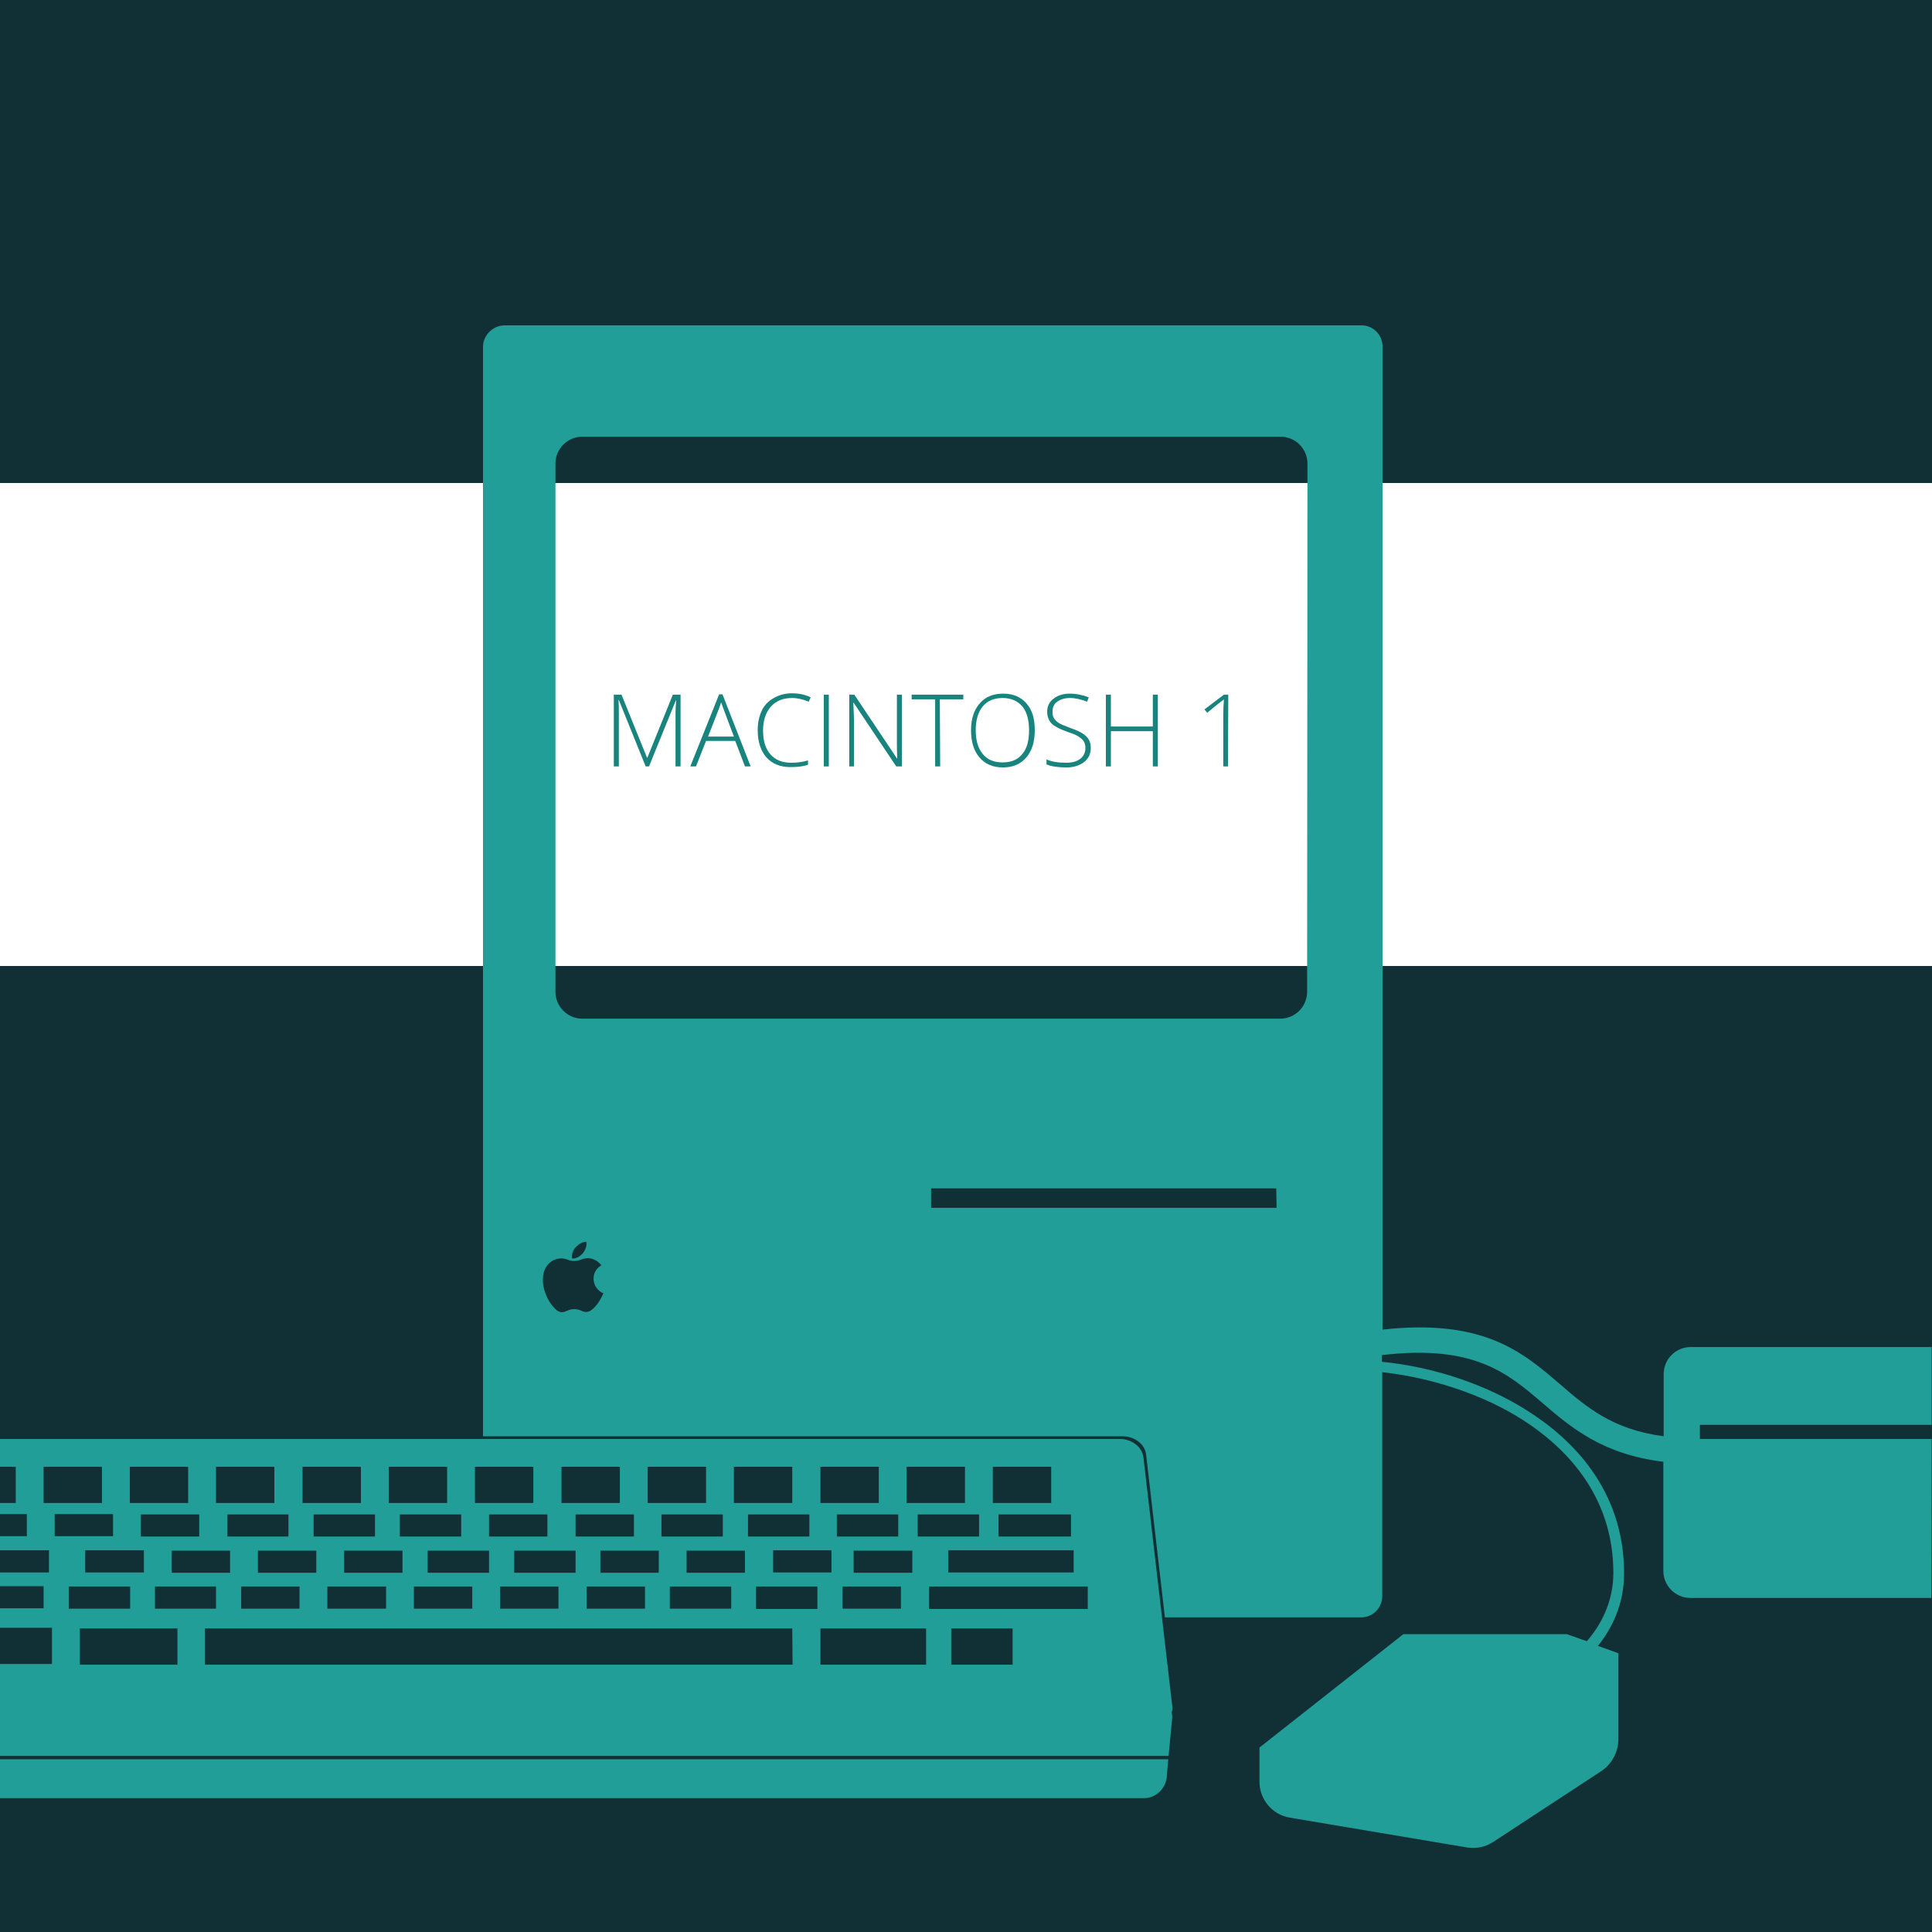 <?xml version="1.0" encoding="utf-8"?>
<!-- Generator: Adobe Illustrator 18.0.0, SVG Export Plug-In . SVG Version: 6.00 Build 0)  -->
<!DOCTYPE svg PUBLIC "-//W3C//DTD SVG 1.1//EN" "http://www.w3.org/Graphics/SVG/1.1/DTD/svg11.dtd">
<svg version="1.1" id="Warstwa_1" xmlns="http://www.w3.org/2000/svg" xmlns:xlink="http://www.w3.org/1999/xlink" x="0px" y="0px"
	 width="576px" height="576px" viewBox="0 0 576 576" enable-background="new 0 0 576 576" xml:space="preserve">
<rect fill="#113036" width="576" height="576"/>
<rect y="144" fill="#FFFFFF" width="576" height="144"/>
<path fill="#19837E" d="M192.5,228.5l-8-19.8h-0.1c0.1,1.2,0.1,2.5,0.1,3.7v16.1H183v-21.4h2.3l7.6,18.8h0.1l7.6-18.8h2.3v21.4h-1.5
	v-16.2c0-1.1,0.1-2.3,0.2-3.5h-0.1l-8,19.7H192.5z"/>
<path fill="#19837E" d="M219.2,220.9h-8.7l-3,7.6h-1.7l8.6-21.5h1l8.4,21.5h-1.7L219.2,220.9z M211.1,219.6h7.7l-2.9-7.7
	c-0.2-0.6-0.5-1.4-0.9-2.5c-0.3,0.9-0.6,1.8-0.9,2.5L211.1,219.6z"/>
<path fill="#19837E" d="M236.1,208.1c-2.7,0-4.8,0.9-6.3,2.6s-2.3,4.1-2.3,7.1c0,3.1,0.7,5.4,2.2,7.1s3.5,2.5,6.2,2.5
	c1.8,0,3.4-0.2,5-0.7v1.3c-1.4,0.5-3.2,0.7-5.3,0.7c-3,0-5.4-1-7.1-2.9c-1.7-1.9-2.6-4.7-2.6-8.1c0-2.2,0.4-4.1,1.2-5.8
	c0.8-1.7,2-2.9,3.6-3.8s3.3-1.4,5.4-1.4s4,0.4,5.6,1.2l-0.6,1.3C239.4,208.5,237.8,208.1,236.1,208.1z"/>
<path fill="#19837E" d="M245.6,228.5v-21.4h1.5v21.4H245.6z"/>
<path fill="#19837E" d="M268.7,228.5h-1.5l-12.7-19h-0.1c0.1,2.3,0.2,4,0.2,5.1v13.9h-1.4v-21.4h1.5l12.7,19h0.1
	c-0.1-1.8-0.1-3.4-0.1-5v-14h1.5v21.4H268.7z"/>
<path fill="#19837E" d="M280.3,228.5h-1.5v-20h-7v-1.4h15.4v1.4h-7L280.3,228.5L280.3,228.5z"/>
<path fill="#19837E" d="M308.5,217.7c0,3.4-0.8,6.1-2.5,8.1s-4,3-7,3s-5.3-1-7-3s-2.5-4.7-2.5-8.1c0-3.4,0.9-6.1,2.6-8
	c1.7-2,4.1-2.9,7-2.9c3,0,5.3,1,7,3S308.5,214.3,308.5,217.7z M290.9,217.7c0,3.1,0.7,5.4,2.1,7.1s3.3,2.5,5.9,2.5
	c2.6,0,4.5-0.8,5.9-2.5s2-4,2-7.1c0-3.1-0.7-5.5-2-7.1c-1.4-1.6-3.3-2.5-5.9-2.5c-2.5,0-4.5,0.8-5.9,2.5
	C291.6,212.3,290.9,214.7,290.9,217.7z"/>
<path fill="#19837E" d="M325.2,223c0,1.8-0.7,3.2-2,4.2s-3.1,1.6-5.2,1.6c-2.6,0-4.6-0.3-6-0.9v-1.5c1.5,0.7,3.5,1,5.9,1
	c1.8,0,3.2-0.4,4.2-1.2s1.5-1.9,1.5-3.2c0-0.8-0.2-1.5-0.5-2s-0.9-1-1.7-1.5s-1.9-0.9-3.4-1.4c-2.2-0.8-3.7-1.6-4.5-2.4
	c-0.8-0.9-1.3-2-1.3-3.5c0-1.6,0.6-2.9,1.9-3.9c1.3-1,2.9-1.5,4.8-1.5c2,0,3.9,0.4,5.7,1.1l-0.5,1.3c-1.8-0.7-3.5-1.1-5.1-1.1
	s-2.8,0.4-3.8,1.1c-1,0.7-1.4,1.7-1.4,3c0,0.8,0.1,1.4,0.4,1.9s0.8,1,1.4,1.4c0.6,0.4,1.8,0.9,3.4,1.5c1.7,0.6,2.9,1.1,3.8,1.7
	c0.9,0.6,1.5,1.2,1.8,1.8C325,221.1,325.2,222,325.2,223z"/>
<path fill="#19837E" d="M345.2,228.5h-1.5V218h-12.5v10.5h-1.5v-21.4h1.5v9.5h12.5v-9.5h1.5V228.5z"/>
<path fill="#19837E" d="M366.1,228.5h-1.4v-15.6c0-1.4,0.1-2.9,0.2-4.4c-0.1,0.1-0.3,0.3-0.5,0.4c-0.2,0.1-1.7,1.3-4.5,3.6l-0.8-1
	l5.8-4.4h1.3L366.1,228.5L366.1,228.5z"/>
<path fill="#219E97" d="M349.5,508.7l-8.6-74.2c-0.4-3.1-3.4-5.5-7.1-5.5H0v8.3h4.7v10.8H0v3.3h8v6.6H0v4.2h14.6v6.6H0v4.1h13v6.6H0
	v5.8h15.5v10.8H0v27.4h348.4l1.1-11.5c0-0.5-0.1-1-0.2-1.5C349.5,510.1,349.6,509.4,349.5,508.7z M320.1,462.2v6.6h-37.4v-6.6H320.1
	z M319.3,458.1h-21.6v-6.6h21.6V458.1z M296,437.3h17.4v10.8H296V437.3z M291.9,458.1h-18.3v-6.6h18.3V458.1z M270.3,437.3h17.4
	v10.8h-17.4V437.3z M254.5,468.9v-6.6H272v6.6H254.5z M268.6,473v6.6h-17.4V473H268.6z M267.8,458.1h-18.3v-6.6h18.3V458.1z
	 M244.6,437.3H262v10.8h-17.4V437.3z M247.9,462.2v6.6h-17.4v-6.6H247.9z M241.3,458.1H223v-6.6h18.3V458.1z M218.8,437.3h17.4v10.8
	h-17.4V437.3z M204.7,468.9v-6.6h17.4v6.6H204.7z M218,473v6.6h-18.3V473H218z M215.5,458.1h-18.3v-6.6h18.3V458.1z M193.1,437.3
	h17.4v10.8h-17.4V437.3z M179,468.9v-6.6h17.4v6.6H179z M192.3,473v6.6h-17.4V473H192.3z M189,458.1h-17.4v-6.6H189V458.1z
	 M167.4,437.3h17.4v10.8h-17.4V437.3z M153.3,468.9v-6.6h18.3v6.6H153.3z M166.5,473v6.6h-17.4V473H166.5z M163.2,458.1h-17.4v-6.6
	h17.4V458.1z M141.6,437.3H159v10.8h-17.4V437.3z M127.5,468.9v-6.6h18.3v6.6H127.5z M140.8,473v6.6h-17.4V473H140.8z M137.5,458.1
	h-18.3v-6.6h18.3V458.1z M102.6,468.9v-6.6H120v6.6H102.6z M115.1,473v6.6H97.6V473H115.1z M115.9,437.3h17.4v10.8h-17.4V437.3z
	 M111.8,458.1H93.5v-6.6h18.3V458.1z M76.9,468.9v-6.6h17.4v6.6H76.9z M89.3,473v6.6H71.9V473H89.3z M90.2,437.3h17.4v10.8H90.2
	V437.3z M86,458.1H67.8v-6.6H86V458.1z M51.2,468.9v-6.6h17.4v6.6H51.2z M64.4,473v6.6H46.2V473H64.4z M64.4,437.3h17.4v10.8H64.4
	V437.3z M59.5,458.1H42v-6.6h17.4v6.6H59.5z M42.9,462.2v6.6H25.4v-6.6H42.9z M38.7,437.3h17.4v10.8H38.7V437.3z M13,448.1v-10.8
	h17.4v10.8H13z M16.3,451.4h17.4v6.6H16.3V451.4z M20.5,473h18.3v6.6H20.5V473z M52.8,496.3h-29v-10.8h29.1v10.8H52.8z M236.3,496.3
	H61.1v-10.8h175.1L236.3,496.3L236.3,496.3z M243.7,479.7h-18.3V473h18.3V479.7z M276.1,496.3h-31.5v-10.8h31.5V496.3z M301.9,496.3
	h-18.3v-10.8h18.3V496.3z M324.3,479.7H277V473h47.3V479.7z"/>
<path fill="#219E97" d="M0,524.5v11.6h341.1c3.7,0,6.8-3.2,6.8-7l0.4-4.6H0z"/>
<path fill="#219E97" d="M575.9,429h-69.1v-4.2h69.1v-23.2h-71.8c-4.5,0-8.1,3.6-8.1,8.1v18.5c-15.2-2-22.9-8.6-31-15.6
	c-11.2-9.6-22.8-19.5-52.8-16.2v-293c0-3.5-2.7-6.4-6.3-6.4H150.5c-3.5,0-6.5,2.9-6.5,6.4v324.8h190.6c3.7,0,6.8,2.4,7.1,5.5
	l5.6,48.5h58.5c3.5,0,6.3-2.8,6.3-6.4v-66.7c14.6,1.6,29.9,6.6,41.7,14.1c12.4,7.9,27.2,22.2,27.2,45.7c0,8.8-3.8,15.7-7.9,20.4
	l-6-2.1h-48.7L375.5,521v10.2c0,5.3,3.8,9.8,9,10.7l52.9,8.9c2.7,0.4,5.4-0.1,7.7-1.6l32.2-21.1c3.2-2.1,5.2-5.7,5.2-9.6v-25.6
	l-6.1-2.2c4.1-5.1,7.8-12.3,7.8-21.6c0-25.1-15.7-40.2-28.8-48.5c-12.4-7.9-28.1-13.1-43.4-14.6v-2c27.4-3.2,37.4,5.3,48,14.4
	c8.4,7.2,17.8,15.2,35.9,17.4v32.5c0,4.5,3.6,8.1,8.1,8.1h71.8L575.9,429L575.9,429z M176.3,390.6c-0.8,0.6-1.8,0.7-2.7,0.3
	c-1.6-0.8-3.2-0.8-4.8,0c-1.2,0.6-2.3,0.3-3.2-0.6c-1.6-1.6-2.7-3.5-3.3-5.7c-0.5-1.7-0.6-3.4-0.2-5.1c0.5-2.3,2.4-4.1,4.8-4.3
	c0.7-0.1,1.6,0.1,2.2,0.3c1.4,0.6,2.7,0.6,4.2,0c2.3-0.9,4.4-0.2,6,1.7c-3.5,2.1-2.9,6.9,0.6,8.4C179,387.5,178,389.3,176.3,390.6z
	 M170.5,374.8c0-1.3,0.5-2.4,1.4-3.2c0.8-0.8,1.7-1.3,2.9-1.4c0.4,2.3-1.6,4.8-3.8,5C170.6,375.3,170.5,375.1,170.5,374.8z
	 M380.6,360.1h-103v-5.8h102.9L380.6,360.1L380.6,360.1z M389.7,295.7c0,4.4-3.6,8-8,8H173.6c-4.4,0-8-3.6-8-8V138.2
	c0-4.4,3.6-8,8-8h208.2c4.4,0,8,3.6,8,8L389.7,295.7L389.7,295.7z"/>
</svg>
